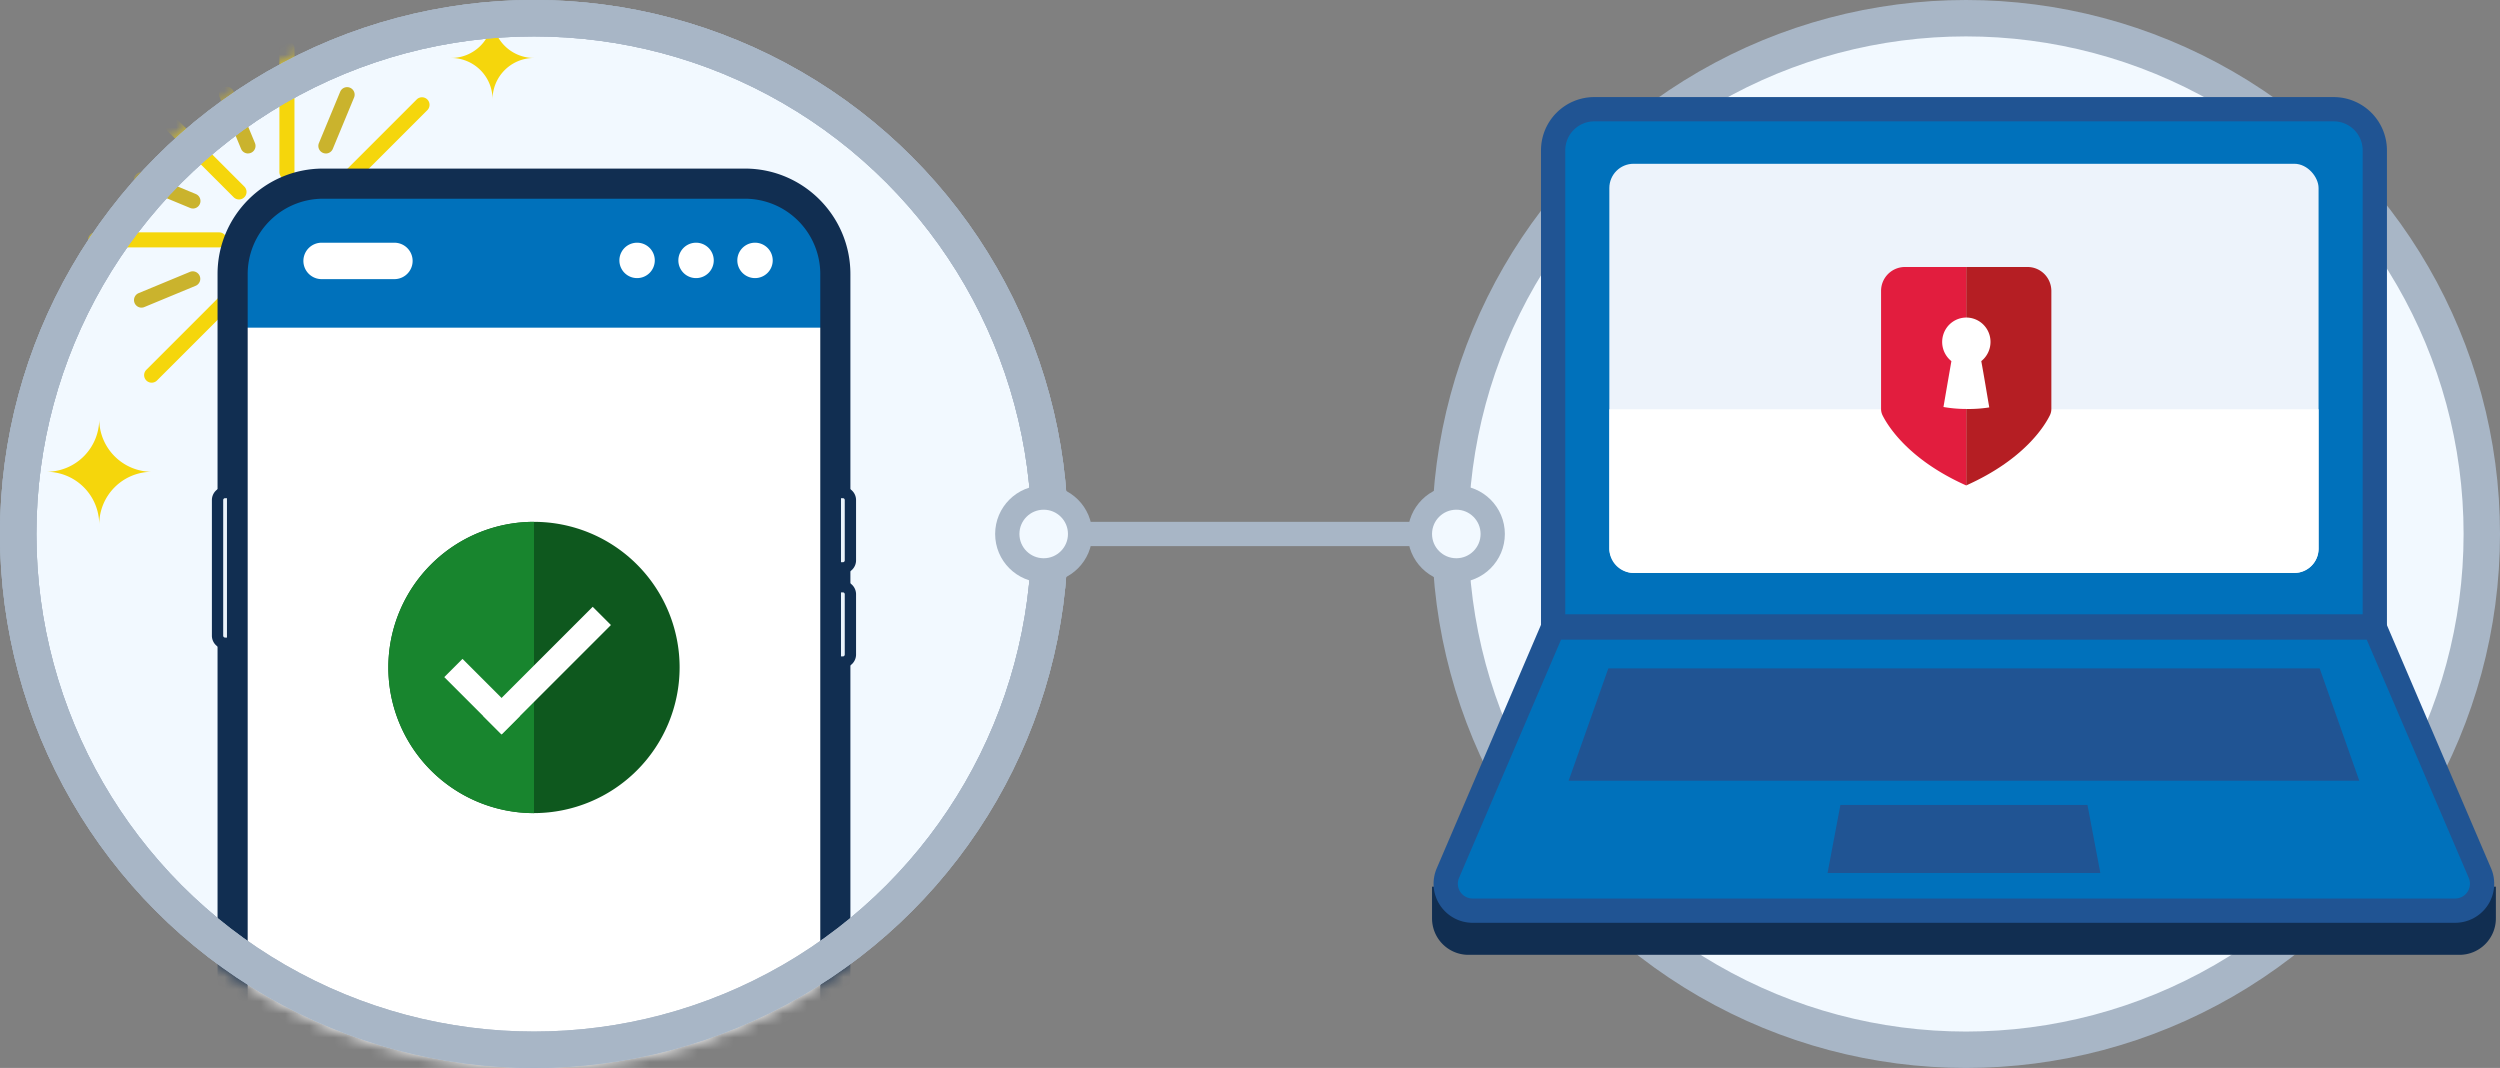 <svg xmlns="http://www.w3.org/2000/svg" width="206" height="88" fill="none" viewBox="0 0 206 88"><rect x="0" y="0" width="206" height="88" fill="#808080" stroke="none"/><circle cx="44" cy="44" r="42.5" fill="#F2F9FF" stroke="#A8B6C6" stroke-width="3"/><mask id="a" width="88" height="88" x="0" y="0" maskUnits="userSpaceOnUse" style="mask-type:alpha"><path fill="#fff" d="M44 88c24.3 0 44-19.7 44-44S68.3 0 44 0 0 19.7 0 44s19.7 44 44 44"/></mask><g mask="url(#a)"><path fill="#F5D60C" d="M23.643 14.8a.623.623 0 0 1-.62-.62V4c0-.341.279-.62.62-.62.342 0 .621.279.621.62v10.18c0 .342-.28.621-.62.621m-3.952 1.635a.62.62 0 0 1-.437-.183l-7.199-7.198a.622.622 0 0 1 .879-.879l7.198 7.198a.622.622 0 0 1-.438 1.062zm-1.636 3.951H7.878a.623.623 0 0 1-.62-.62c0-.342.279-.621.62-.621h10.178c.342 0 .621.28.621.62 0 .342-.28.621-.62.621m-5.56 11.147a.622.622 0 0 1-.438-1.062l7.198-7.198a.622.622 0 0 1 .879.879l-7.199 7.198a.62.62 0 0 1-.437.183zm11.147 4.619a.623.623 0 0 1-.621-.62v-10.18a.621.621 0 0 1 1.241 0v10.178a.62.62 0 0 1-.62.621m11.146-4.618a.62.62 0 0 1-.437-.183l-7.199-7.198a.622.622 0 0 1 .879-.879l7.198 7.198a.622.622 0 0 1-.438 1.062zm4.62-11.147H29.23a.623.623 0 0 1-.62-.62c0-.342.279-.621.62-.621h10.18c.342 0 .621.28.621.62 0 .342-.28.621-.62.621m-11.816-3.951a.622.622 0 0 1-.438-1.062l7.199-7.198a.622.622 0 0 1 .878.879l-7.198 7.198a.62.62 0 0 1-.438.183z"/><path fill="#CAB32D" d="M20.437 12.646a.62.62 0 0 1-.574-.385l-1.757-4.24a.62.62 0 1 1 1.145-.475l1.757 4.24a.62.62 0 0 1-.571.857zM15.9 17.181a.6.6 0 0 1-.237-.047l-4.24-1.757a.617.617 0 0 1-.335-.81.617.617 0 0 1 .81-.335l4.24 1.757a.622.622 0 0 1-.239 1.195zm-4.241 8.169a.622.622 0 0 1-.239-1.194l4.24-1.757a.62.62 0 0 1 .475 1.145l-4.24 1.757a.6.6 0 0 1-.236.047zm7.021 7.022a.617.617 0 0 1-.571-.857l1.757-4.24a.62.62 0 0 1 1.145.475l-1.756 4.24a.62.62 0 0 1-.575.385zm9.927 0a.62.62 0 0 1-.575-.385l-1.757-4.24a.62.62 0 0 1 1.146-.475l1.757 4.24a.62.62 0 0 1-.571.857zm7.021-7.022a.6.6 0 0 1-.236-.046l-4.24-1.757a.62.62 0 0 1 .475-1.145l4.24 1.757a.622.622 0 0 1-.24 1.195zm-4.24-8.17a.622.622 0 0 1-.239-1.194l4.24-1.757a.62.62 0 1 1 .475 1.145l-4.24 1.757a.6.6 0 0 1-.236.047zm-4.538-4.534a.62.62 0 0 1-.571-.857l1.757-4.24a.62.62 0 0 1 1.145.475l-1.757 4.24a.62.62 0 0 1-.574.385z"/><path fill="#F5D60C" d="M40.586 8.192a3.413 3.413 0 0 0-3.415-3.415 3.413 3.413 0 0 0 3.415-3.414A3.413 3.413 0 0 0 44 4.777a3.413 3.413 0 0 0-3.414 3.415M8.176 43.22a4.347 4.347 0 0 0-4.345-4.345 4.346 4.346 0 0 0 4.345-4.346c0 2.4 1.947 4.346 4.346 4.346a4.347 4.347 0 0 0-4.346 4.346"/><path fill="#fff" d="M61.383 15.132H26.618a7.45 7.45 0 0 0-7.45 7.45v72.014a7.45 7.45 0 0 0 7.45 7.45h34.765a7.45 7.45 0 0 0 7.45-7.45V22.582a7.45 7.45 0 0 0-7.45-7.45"/><path fill="#0071BB" d="M61.383 15.132H26.618a7.45 7.45 0 0 0-7.45 7.45V27h49.665v-4.418a7.45 7.45 0 0 0-7.45-7.45"/><path fill="#fff" d="M52.458 22.915a1.458 1.458 0 1 0 0-2.915 1.458 1.458 0 0 0 0 2.915m4.859 0a1.458 1.458 0 1 0 0-2.915 1.458 1.458 0 0 0 0 2.915m4.859 0a1.458 1.458 0 1 0 0-2.915 1.458 1.458 0 0 0 0 2.915M25 21.5a1.5 1.5 0 0 1 1.5-1.5h6a1.5 1.5 0 1 1 0 3h-6a1.5 1.5 0 0 1-1.5-1.5"/><path fill="#112E51" d="M61.383 103.288H26.617c-4.792 0-8.691-3.9-8.691-8.692V22.582c0-4.793 3.899-8.691 8.691-8.691h34.766c4.792 0 8.69 3.898 8.69 8.691v72.014c0 4.793-3.898 8.692-8.69 8.692M26.617 16.374a6.214 6.214 0 0 0-6.208 6.208v72.014a6.214 6.214 0 0 0 6.208 6.208h34.766a6.214 6.214 0 0 0 6.208-6.208V22.582a6.214 6.214 0 0 0-6.208-6.208z"/><path fill="#EBF3FA" d="M68.832 40.586h.62c.342 0 .621.279.621.62v4.967c0 .341-.28.62-.62.62h-.621z"/><path fill="#112E51" d="M69.453 47.26h-1.086v-7.14h1.086c.6 0 1.086.487 1.086 1.086v4.967c0 .599-.487 1.086-1.086 1.086m-.155-.932h.155a.154.154 0 0 0 .155-.155v-4.967a.154.154 0 0 0-.155-.155h-.155z"/><path fill="#EBF3FA" d="M68.832 48.346h.62c.342 0 .621.28.621.62v4.967c0 .342-.28.62-.62.62h-.621z"/><path fill="#112E51" d="M69.453 55.02h-1.086v-7.14h1.086c.6 0 1.086.487 1.086 1.087v4.966c0 .6-.487 1.087-1.086 1.087m-.155-.932h.155a.154.154 0 0 0 .155-.155v-4.966a.154.154 0 0 0-.155-.156h-.155z"/><path fill="#EBF3FA" d="M19.168 53.002h-.621a.623.623 0 0 1-.62-.621V41.206c0-.341.279-.62.62-.62h.62z"/><path fill="#112E51" d="M19.633 53.467h-1.087a1.087 1.087 0 0 1-1.086-1.086V41.206c0-.599.487-1.086 1.086-1.086h1.087zm-1.087-12.416a.154.154 0 0 0-.155.155v11.175c0 .087.069.155.155.155h.156V41.051z"/></g><circle cx="44" cy="44" r="42.5" stroke="#A8B6C6" stroke-width="3"/><path fill="#0E581E" d="M44 67a12 12 0 1 1 12-12 12.013 12.013 0 0 1-12 12"/><path fill="#18852E" d="M44.001 43v24.002a12.001 12.001 0 0 1 0-24.002"/><path fill="#fff" d="M50.34 51.503 48.838 50l-9.012 9.012 1.502 1.502z"/><path fill="#fff" d="m38.111 54.292-1.502 1.502 4.72 4.72 1.501-1.503z"/><circle cx="44" cy="44" r="42.5" stroke="#A8B6C6" stroke-width="3"/><circle cx="162" cy="44" r="42.5" fill="#F2F9FF" stroke="#A8B6C6" stroke-width="3"/><path stroke="#A8B6C6" stroke-width="2" d="M88 44h32"/><circle cx="120" cy="44" r="3" fill="#F2F9FF" stroke="#A8B6C6" stroke-width="2"/><circle cx="86" cy="44" r="3" fill="#F2F9FF" stroke="#A8B6C6" stroke-width="2"/><path fill="#EDF3FB" d="M188.032 15.033h-53.204v31.923h53.204z"/><path fill="#EDF3FB" d="M189.126 48.05h-55.392V13.938h55.392zm-53.204-2.188h51.015V16.127h-51.015z"/><path fill="#0071BB" stroke="#205493" stroke-miterlimit="10" stroke-width="2" d="M192.293 9h-60.924a3.39 3.39 0 0 0-3.391 3.39v39.227h67.706V12.39A3.39 3.39 0 0 0 192.293 9Z"/><path fill="#112E51" d="M118 73.06h87.66v2.618a3 3 0 0 1-3 3H121a3 3 0 0 1-3-3z"/><rect width="58.44" height="33.715" x="132.61" y="13.495" fill="#EDF3FB" rx="2"/><path fill="#fff" d="M132.61 33.725h58.44V45.21a2 2 0 0 1-2 2h-54.44a2 2 0 0 1-2-2z"/><path fill="#0071BB" stroke="#205493" stroke-miterlimit="10" stroke-width="2" d="m195.678 51.706 8.666 20.237a2.22 2.22 0 0 1-2.04 3.095h-80.958a2.22 2.22 0 0 1-2.04-3.094l8.666-20.238z"/><path fill="#EDF3FB" d="M192.808 63.202h-61.953l2.47-6.994h57.016z"/><path fill="#205493" d="M194.405 64.332h-65.149l3.269-9.254h58.616zm-21.337 7.603h-22.477l1.058-5.609h20.359z"/><path fill="#B51E23" d="M167.07 22h-5.057v18c4.798-2.143 6.476-4.92 6.9-5.787a1.2 1.2 0 0 0 .119-.53V23.98c0-.525-.207-1.029-.574-1.4a1.96 1.96 0 0 0-1.388-.58"/><path fill="#E21D3E" d="M156.962 22A1.97 1.97 0 0 0 155 23.98v9.703c-.002.184.039.366.118.531.426.859 2.124 3.656 6.896 5.786V22z"/><path fill="#fff" d="M163.258 29.757a2.03 2.03 0 0 0 .76-1.626 2.01 2.01 0 0 0-.833-1.59 2 2 0 0 0-1.158-.375 1.99 1.99 0 0 0-1.882 1.354 2.02 2.02 0 0 0 .65 2.237q-.33 1.89-.653 3.78a11 11 0 0 0 1.872.162c.636.013 1.273-.03 1.902-.128-.221-1.286-.425-2.546-.658-3.814"/></svg>